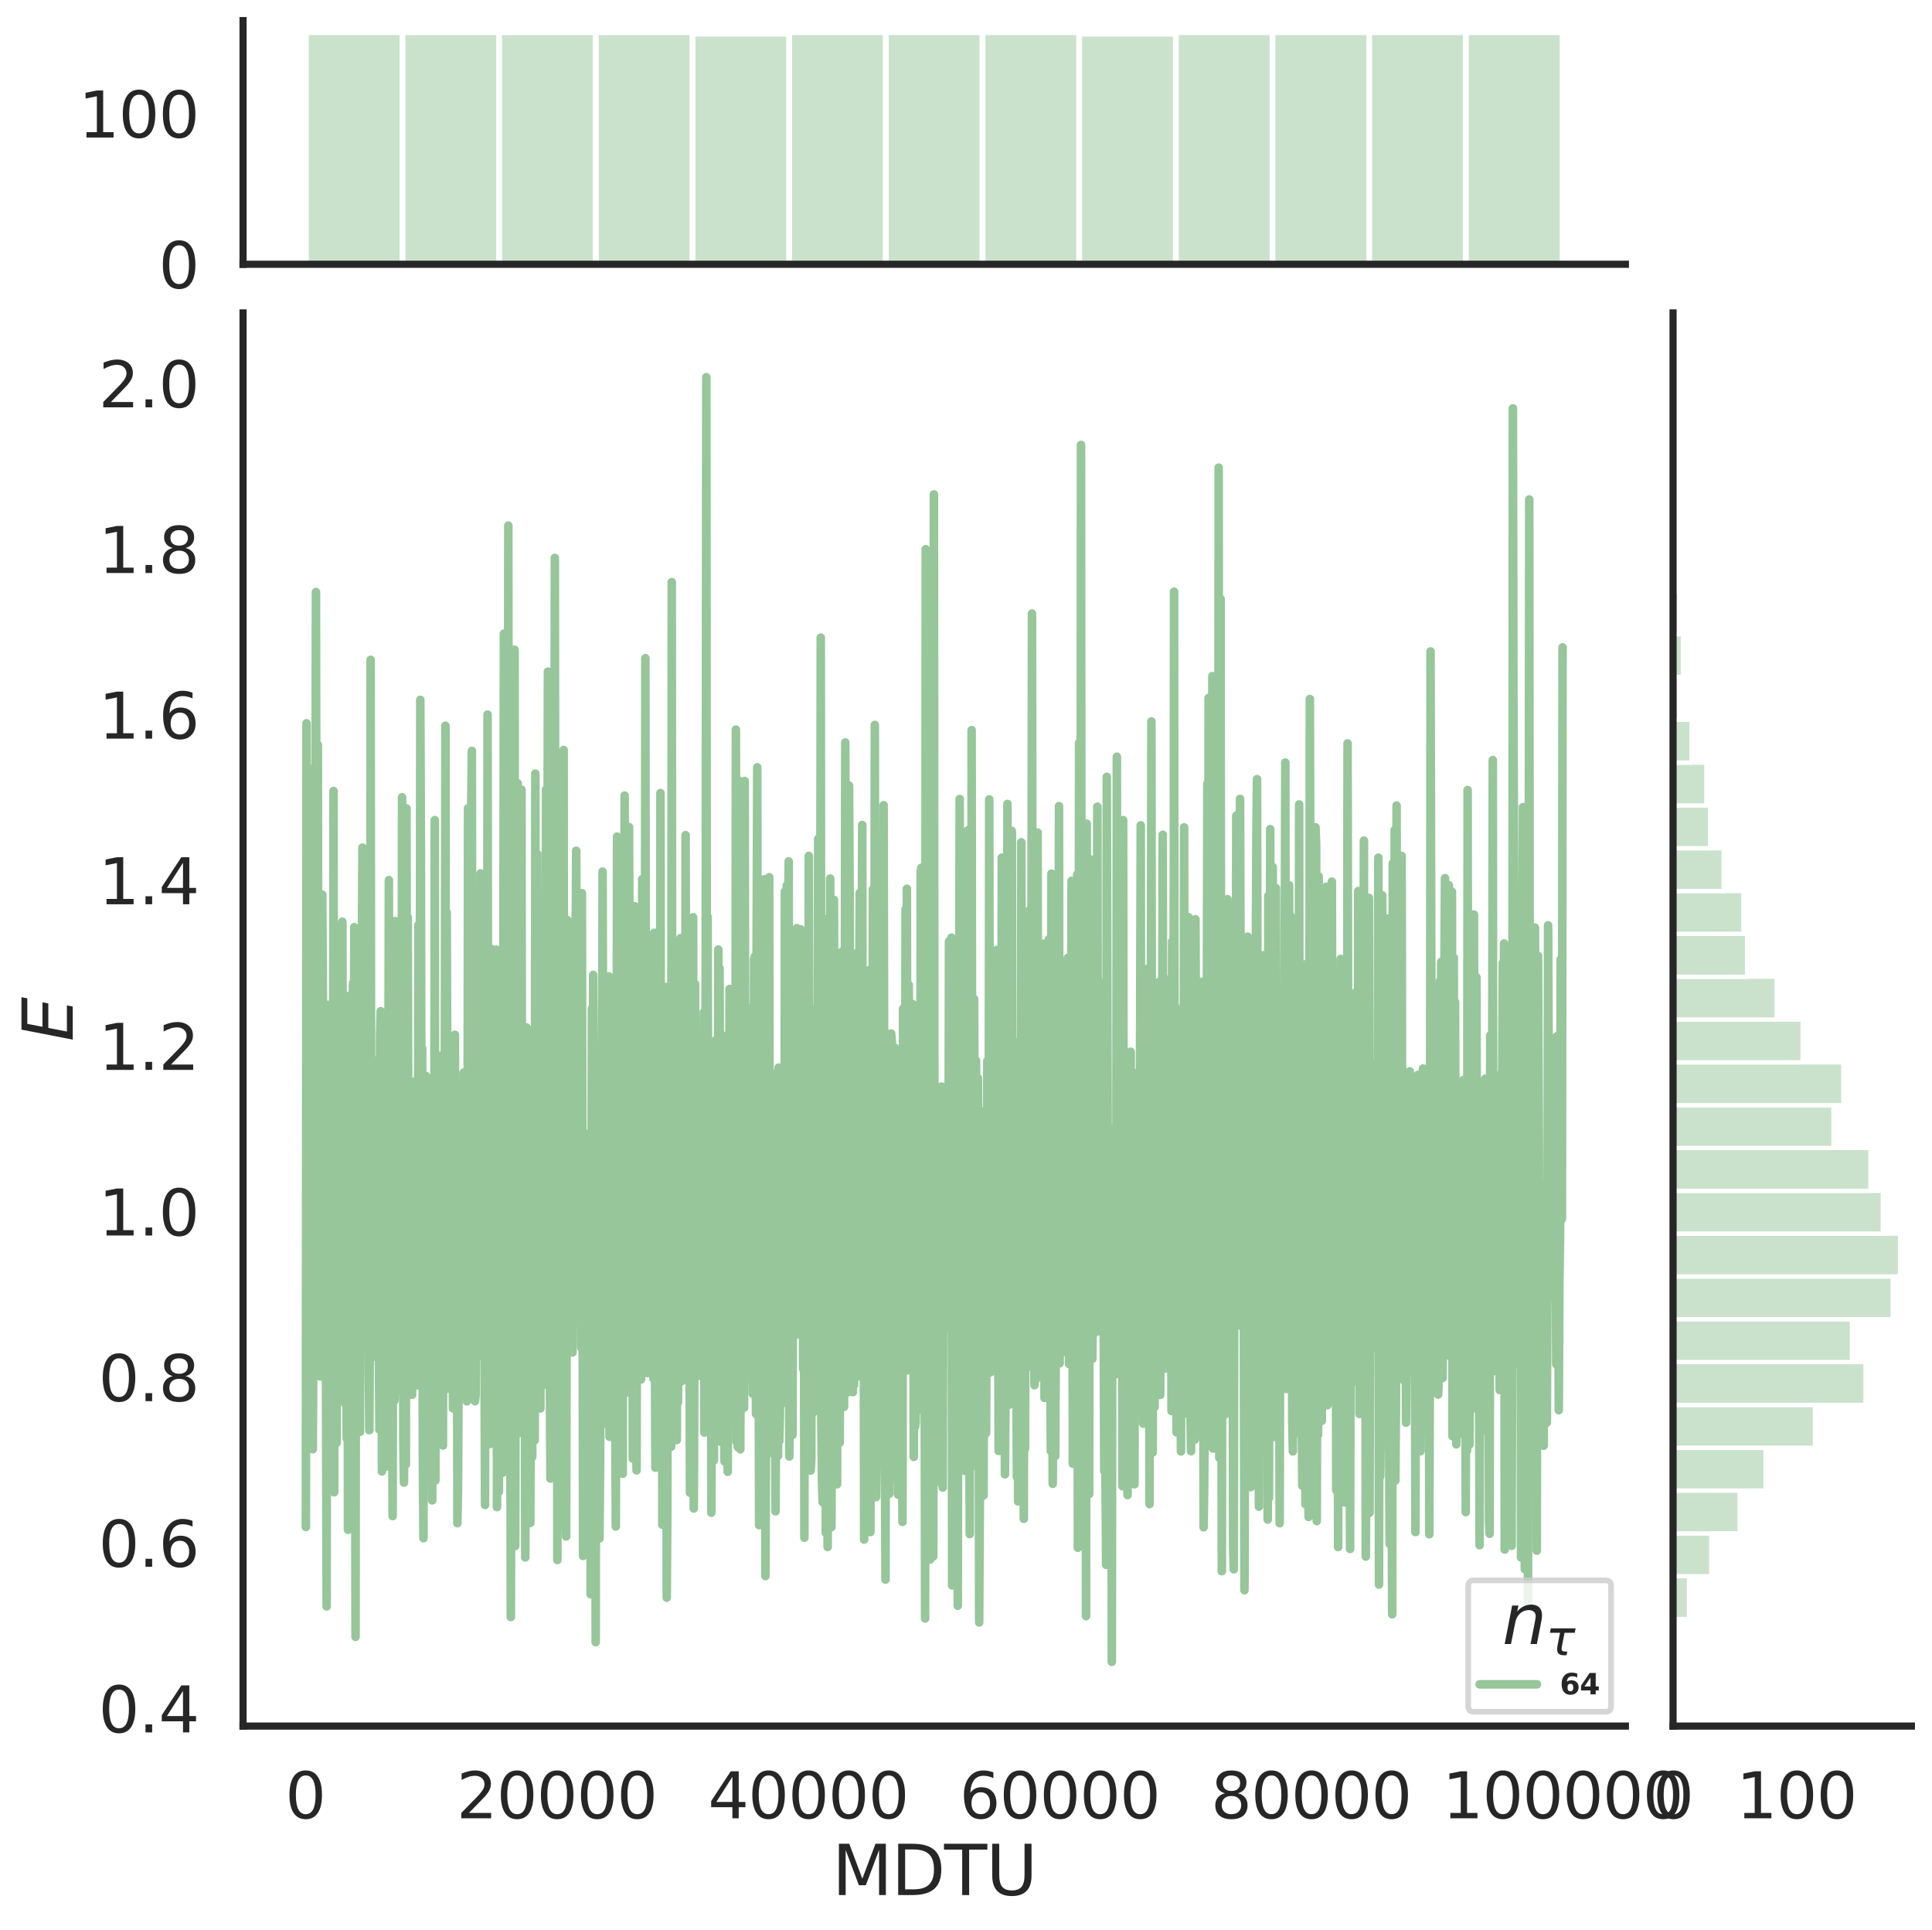 <?xml version="1.0" encoding="utf-8" standalone="no"?>
<!DOCTYPE svg PUBLIC "-//W3C//DTD SVG 1.1//EN"
  "http://www.w3.org/Graphics/SVG/1.1/DTD/svg11.dtd">
<svg height="674.159pt" version="1.1" viewBox="0 0 674.984 674.159" width="674.984pt" xmlns="http://www.w3.org/2000/svg" xmlns:xlink="http://www.w3.org/1999/xlink">
 <defs>
  <style type="text/css">*{stroke-linecap:butt;stroke-linejoin:round;}</style>
 </defs>
 <g id="figure_1">
  <g id="patch_1">
   <path d="M 0 674.159 
L 674.984 674.159 
L 674.984 0 
L 0 0 
z
" style="fill:#ffffff;"/>
  </g>
  <g id="axes_1">
   <g id="patch_2">
    <path d="M 84.914 602.94 
L 567.864 602.94 
L 567.864 109.327 
L 84.914 109.327 
z
" style="fill:none;"/>
   </g>
   <g id="matplotlib.axis_1">
    <g id="xtick_1">
     <g id="text_1">
      <!-- 0 -->
      <g style="fill:#262626;" transform="translate(99.648 635.157)scale(0.22 -0.22)">
       <defs>
        <path d="M 2034 4250 
Q 1547 4250 1301 3770 
Q 1056 3291 1056 2328 
Q 1056 1369 1301 889 
Q 1547 409 2034 409 
Q 2525 409 2770 889 
Q 3016 1369 3016 2328 
Q 3016 3291 2770 3770 
Q 2525 4250 2034 4250 
z
M 2034 4750 
Q 2819 4750 3233 4129 
Q 3647 3509 3647 2328 
Q 3647 1150 3233 529 
Q 2819 -91 2034 -91 
Q 1250 -91 836 529 
Q 422 1150 422 2328 
Q 422 3509 836 4129 
Q 1250 4750 2034 4750 
z
" id="DejaVuSans-30" transform="scale(0.016)"/>
       </defs>
       <use xlink:href="#DejaVuSans-30"/>
      </g>
     </g>
    </g>
    <g id="xtick_2">
     <g id="text_2">
      <!-- 20000 -->
      <g style="fill:#262626;" transform="translate(159.506 635.157)scale(0.22 -0.22)">
       <defs>
        <path d="M 1228 531 
L 3431 531 
L 3431 0 
L 469 0 
L 469 531 
Q 828 903 1448 1529 
Q 2069 2156 2228 2338 
Q 2531 2678 2651 2914 
Q 2772 3150 2772 3378 
Q 2772 3750 2511 3984 
Q 2250 4219 1831 4219 
Q 1534 4219 1204 4116 
Q 875 4013 500 3803 
L 500 4441 
Q 881 4594 1212 4672 
Q 1544 4750 1819 4750 
Q 2544 4750 2975 4387 
Q 3406 4025 3406 3419 
Q 3406 3131 3298 2873 
Q 3191 2616 2906 2266 
Q 2828 2175 2409 1742 
Q 1991 1309 1228 531 
z
" id="DejaVuSans-32" transform="scale(0.016)"/>
       </defs>
       <use xlink:href="#DejaVuSans-32"/>
       <use x="63.623" xlink:href="#DejaVuSans-30"/>
       <use x="127.246" xlink:href="#DejaVuSans-30"/>
       <use x="190.869" xlink:href="#DejaVuSans-30"/>
       <use x="254.492" xlink:href="#DejaVuSans-30"/>
      </g>
     </g>
    </g>
    <g id="xtick_3">
     <g id="text_3">
      <!-- 40000 -->
      <g style="fill:#262626;" transform="translate(247.359 635.157)scale(0.22 -0.22)">
       <defs>
        <path d="M 2419 4116 
L 825 1625 
L 2419 1625 
L 2419 4116 
z
M 2253 4666 
L 3047 4666 
L 3047 1625 
L 3713 1625 
L 3713 1100 
L 3047 1100 
L 3047 0 
L 2419 0 
L 2419 1100 
L 313 1100 
L 313 1709 
L 2253 4666 
z
" id="DejaVuSans-34" transform="scale(0.016)"/>
       </defs>
       <use xlink:href="#DejaVuSans-34"/>
       <use x="63.623" xlink:href="#DejaVuSans-30"/>
       <use x="127.246" xlink:href="#DejaVuSans-30"/>
       <use x="190.869" xlink:href="#DejaVuSans-30"/>
       <use x="254.492" xlink:href="#DejaVuSans-30"/>
      </g>
     </g>
    </g>
    <g id="xtick_4">
     <g id="text_4">
      <!-- 60000 -->
      <g style="fill:#262626;" transform="translate(335.212 635.157)scale(0.22 -0.22)">
       <defs>
        <path d="M 2113 2584 
Q 1688 2584 1439 2293 
Q 1191 2003 1191 1497 
Q 1191 994 1439 701 
Q 1688 409 2113 409 
Q 2538 409 2786 701 
Q 3034 994 3034 1497 
Q 3034 2003 2786 2293 
Q 2538 2584 2113 2584 
z
M 3366 4563 
L 3366 3988 
Q 3128 4100 2886 4159 
Q 2644 4219 2406 4219 
Q 1781 4219 1451 3797 
Q 1122 3375 1075 2522 
Q 1259 2794 1537 2939 
Q 1816 3084 2150 3084 
Q 2853 3084 3261 2657 
Q 3669 2231 3669 1497 
Q 3669 778 3244 343 
Q 2819 -91 2113 -91 
Q 1303 -91 875 529 
Q 447 1150 447 2328 
Q 447 3434 972 4092 
Q 1497 4750 2381 4750 
Q 2619 4750 2861 4703 
Q 3103 4656 3366 4563 
z
" id="DejaVuSans-36" transform="scale(0.016)"/>
       </defs>
       <use xlink:href="#DejaVuSans-36"/>
       <use x="63.623" xlink:href="#DejaVuSans-30"/>
       <use x="127.246" xlink:href="#DejaVuSans-30"/>
       <use x="190.869" xlink:href="#DejaVuSans-30"/>
       <use x="254.492" xlink:href="#DejaVuSans-30"/>
      </g>
     </g>
    </g>
    <g id="xtick_5">
     <g id="text_5">
      <!-- 80000 -->
      <g style="fill:#262626;" transform="translate(423.065 635.157)scale(0.22 -0.22)">
       <defs>
        <path d="M 2034 2216 
Q 1584 2216 1326 1975 
Q 1069 1734 1069 1313 
Q 1069 891 1326 650 
Q 1584 409 2034 409 
Q 2484 409 2743 651 
Q 3003 894 3003 1313 
Q 3003 1734 2745 1975 
Q 2488 2216 2034 2216 
z
M 1403 2484 
Q 997 2584 770 2862 
Q 544 3141 544 3541 
Q 544 4100 942 4425 
Q 1341 4750 2034 4750 
Q 2731 4750 3128 4425 
Q 3525 4100 3525 3541 
Q 3525 3141 3298 2862 
Q 3072 2584 2669 2484 
Q 3125 2378 3379 2068 
Q 3634 1759 3634 1313 
Q 3634 634 3220 271 
Q 2806 -91 2034 -91 
Q 1263 -91 848 271 
Q 434 634 434 1313 
Q 434 1759 690 2068 
Q 947 2378 1403 2484 
z
M 1172 3481 
Q 1172 3119 1398 2916 
Q 1625 2713 2034 2713 
Q 2441 2713 2670 2916 
Q 2900 3119 2900 3481 
Q 2900 3844 2670 4047 
Q 2441 4250 2034 4250 
Q 1625 4250 1398 4047 
Q 1172 3844 1172 3481 
z
" id="DejaVuSans-38" transform="scale(0.016)"/>
       </defs>
       <use xlink:href="#DejaVuSans-38"/>
       <use x="63.623" xlink:href="#DejaVuSans-30"/>
       <use x="127.246" xlink:href="#DejaVuSans-30"/>
       <use x="190.869" xlink:href="#DejaVuSans-30"/>
       <use x="254.492" xlink:href="#DejaVuSans-30"/>
      </g>
     </g>
    </g>
    <g id="xtick_6">
     <g id="text_6">
      <!-- 100000 -->
      <g style="fill:#262626;" transform="translate(503.919 635.157)scale(0.22 -0.22)">
       <defs>
        <path d="M 794 531 
L 1825 531 
L 1825 4091 
L 703 3866 
L 703 4441 
L 1819 4666 
L 2450 4666 
L 2450 531 
L 3481 531 
L 3481 0 
L 794 0 
L 794 531 
z
" id="DejaVuSans-31" transform="scale(0.016)"/>
       </defs>
       <use xlink:href="#DejaVuSans-31"/>
       <use x="63.623" xlink:href="#DejaVuSans-30"/>
       <use x="127.246" xlink:href="#DejaVuSans-30"/>
       <use x="190.869" xlink:href="#DejaVuSans-30"/>
       <use x="254.492" xlink:href="#DejaVuSans-30"/>
       <use x="318.115" xlink:href="#DejaVuSans-30"/>
      </g>
     </g>
    </g>
    <g id="text_7">
     <!-- MDTU -->
     <g style="fill:#262626;" transform="translate(290.683 661.968)scale(0.24 -0.24)">
      <defs>
       <path d="M 628 4666 
L 1569 4666 
L 2759 1491 
L 3956 4666 
L 4897 4666 
L 4897 0 
L 4281 0 
L 4281 4097 
L 3078 897 
L 2444 897 
L 1241 4097 
L 1241 0 
L 628 0 
L 628 4666 
z
" id="DejaVuSans-4d" transform="scale(0.016)"/>
       <path d="M 1259 4147 
L 1259 519 
L 2022 519 
Q 2988 519 3436 956 
Q 3884 1394 3884 2338 
Q 3884 3275 3436 3711 
Q 2988 4147 2022 4147 
L 1259 4147 
z
M 628 4666 
L 1925 4666 
Q 3281 4666 3915 4102 
Q 4550 3538 4550 2338 
Q 4550 1131 3912 565 
Q 3275 0 1925 0 
L 628 0 
L 628 4666 
z
" id="DejaVuSans-44" transform="scale(0.016)"/>
       <path d="M -19 4666 
L 3928 4666 
L 3928 4134 
L 2272 4134 
L 2272 0 
L 1638 0 
L 1638 4134 
L -19 4134 
L -19 4666 
z
" id="DejaVuSans-54" transform="scale(0.016)"/>
       <path d="M 556 4666 
L 1191 4666 
L 1191 1831 
Q 1191 1081 1462 751 
Q 1734 422 2344 422 
Q 2950 422 3222 751 
Q 3494 1081 3494 1831 
L 3494 4666 
L 4128 4666 
L 4128 1753 
Q 4128 841 3676 375 
Q 3225 -91 2344 -91 
Q 1459 -91 1007 375 
Q 556 841 556 1753 
L 556 4666 
z
" id="DejaVuSans-55" transform="scale(0.016)"/>
      </defs>
      <use xlink:href="#DejaVuSans-4d"/>
      <use x="86.279" xlink:href="#DejaVuSans-44"/>
      <use x="163.281" xlink:href="#DejaVuSans-54"/>
      <use x="224.365" xlink:href="#DejaVuSans-55"/>
     </g>
    </g>
   </g>
   <g id="matplotlib.axis_2">
    <g id="ytick_1">
     <g id="text_8">
      <!-- 0.4 -->
      <g style="fill:#262626;" transform="translate(34.428 605.153)scale(0.22 -0.22)">
       <defs>
        <path d="M 684 794 
L 1344 794 
L 1344 0 
L 684 0 
L 684 794 
z
" id="DejaVuSans-2e" transform="scale(0.016)"/>
       </defs>
       <use xlink:href="#DejaVuSans-30"/>
       <use x="63.623" xlink:href="#DejaVuSans-2e"/>
       <use x="95.41" xlink:href="#DejaVuSans-34"/>
      </g>
     </g>
    </g>
    <g id="ytick_2">
     <g id="text_9">
      <!-- 0.6 -->
      <g style="fill:#262626;" transform="translate(34.428 547.295)scale(0.22 -0.22)">
       <use xlink:href="#DejaVuSans-30"/>
       <use x="63.623" xlink:href="#DejaVuSans-2e"/>
       <use x="95.41" xlink:href="#DejaVuSans-36"/>
      </g>
     </g>
    </g>
    <g id="ytick_3">
     <g id="text_10">
      <!-- 0.8 -->
      <g style="fill:#262626;" transform="translate(34.428 489.438)scale(0.22 -0.22)">
       <use xlink:href="#DejaVuSans-30"/>
       <use x="63.623" xlink:href="#DejaVuSans-2e"/>
       <use x="95.41" xlink:href="#DejaVuSans-38"/>
      </g>
     </g>
    </g>
    <g id="ytick_4">
     <g id="text_11">
      <!-- 1.0 -->
      <g style="fill:#262626;" transform="translate(34.428 431.581)scale(0.22 -0.22)">
       <use xlink:href="#DejaVuSans-31"/>
       <use x="63.623" xlink:href="#DejaVuSans-2e"/>
       <use x="95.41" xlink:href="#DejaVuSans-30"/>
      </g>
     </g>
    </g>
    <g id="ytick_5">
     <g id="text_12">
      <!-- 1.2 -->
      <g style="fill:#262626;" transform="translate(34.428 373.723)scale(0.22 -0.22)">
       <use xlink:href="#DejaVuSans-31"/>
       <use x="63.623" xlink:href="#DejaVuSans-2e"/>
       <use x="95.41" xlink:href="#DejaVuSans-32"/>
      </g>
     </g>
    </g>
    <g id="ytick_6">
     <g id="text_13">
      <!-- 1.4 -->
      <g style="fill:#262626;" transform="translate(34.428 315.866)scale(0.22 -0.22)">
       <use xlink:href="#DejaVuSans-31"/>
       <use x="63.623" xlink:href="#DejaVuSans-2e"/>
       <use x="95.41" xlink:href="#DejaVuSans-34"/>
      </g>
     </g>
    </g>
    <g id="ytick_7">
     <g id="text_14">
      <!-- 1.6 -->
      <g style="fill:#262626;" transform="translate(34.428 258.009)scale(0.22 -0.22)">
       <use xlink:href="#DejaVuSans-31"/>
       <use x="63.623" xlink:href="#DejaVuSans-2e"/>
       <use x="95.41" xlink:href="#DejaVuSans-36"/>
      </g>
     </g>
    </g>
    <g id="ytick_8">
     <g id="text_15">
      <!-- 1.8 -->
      <g style="fill:#262626;" transform="translate(34.428 200.151)scale(0.22 -0.22)">
       <use xlink:href="#DejaVuSans-31"/>
       <use x="63.623" xlink:href="#DejaVuSans-2e"/>
       <use x="95.41" xlink:href="#DejaVuSans-38"/>
      </g>
     </g>
    </g>
    <g id="ytick_9">
     <g id="text_16">
      <!-- 2.0 -->
      <g style="fill:#262626;" transform="translate(34.428 142.294)scale(0.22 -0.22)">
       <use xlink:href="#DejaVuSans-32"/>
       <use x="63.623" xlink:href="#DejaVuSans-2e"/>
       <use x="95.41" xlink:href="#DejaVuSans-30"/>
      </g>
     </g>
    </g>
    <g id="text_17">
     <!-- $E$ -->
     <g style="fill:#262626;" transform="translate(25.436 363.813)rotate(-90)scale(0.24 -0.24)">
      <defs>
       <path d="M 1081 4666 
L 4031 4666 
L 3928 4134 
L 1606 4134 
L 1338 2753 
L 3566 2753 
L 3463 2222 
L 1234 2222 
L 909 531 
L 3284 531 
L 3181 0 
L 172 0 
L 1081 4666 
z
" id="DejaVuSans-Oblique-45" transform="scale(0.016)"/>
      </defs>
      <use transform="translate(0 0.094)" xlink:href="#DejaVuSans-Oblique-45"/>
     </g>
    </g>
   </g>
   <g id="line2d_1">
    <path clip-path="url(#pdb429e8b88)" d="M 106.867 533.406 
L 107.086 252.66 
L 107.306 433.381 
L 107.526 411.013 
L 107.745 447.804 
L 107.965 268.472 
L 108.184 305.637 
L 108.404 446.581 
L 108.624 500.153 
L 108.843 435.797 
L 109.063 450.735 
L 109.283 506.246 
L 109.502 463.171 
L 109.722 461.891 
L 109.941 459.455 
L 110.381 206.79 
L 110.6 329.901 
L 110.82 373.86 
L 111.04 260.186 
L 111.259 410.997 
L 111.479 397.956 
L 111.699 458.118 
L 111.918 480.828 
L 112.138 395.018 
L 112.357 394.65 
L 112.577 312.5 
L 112.797 346.371 
L 113.236 463.705 
L 113.456 464.807 
L 113.675 394.734 
L 114.114 561.144 
L 114.334 379.901 
L 114.554 437.443 
L 114.773 351.004 
L 114.993 386.205 
L 115.213 459.135 
L 115.652 428.005 
L 115.872 376.878 
L 116.311 494.811 
L 116.53 276.317 
L 116.75 521.259 
L 116.97 400.346 
L 117.189 415.789 
L 117.409 416.345 
L 117.629 503.976 
L 117.848 323.406 
L 118.068 458.946 
L 118.288 455.151 
L 118.507 441.711 
L 118.727 353.062 
L 118.946 475.894 
L 119.166 389.693 
L 119.386 440.351 
L 119.605 321.969 
L 119.825 414.694 
L 120.045 374.716 
L 120.264 454.416 
L 120.484 490.18 
L 120.703 373.34 
L 120.923 469.542 
L 121.143 502.519 
L 121.362 372.822 
L 121.582 534.388 
L 121.802 347.947 
L 122.021 412.873 
L 122.241 361.485 
L 122.461 497.318 
L 122.68 504.544 
L 122.9 437.069 
L 123.119 435.904 
L 123.339 343.394 
L 123.559 462.777 
L 123.778 323.874 
L 124.218 571.777 
L 124.437 326.46 
L 124.657 479.393 
L 124.876 444.138 
L 125.096 444.332 
L 125.316 355.867 
L 125.755 500.15 
L 125.975 348.429 
L 126.194 371.737 
L 126.634 296.078 
L 127.292 469.394 
L 127.512 343.989 
L 127.732 428.087 
L 127.951 411.555 
L 128.171 413.804 
L 128.391 448.923 
L 128.61 407.037 
L 128.83 478.004 
L 129.049 499.569 
L 129.269 453.295 
L 129.489 230.49 
L 129.708 453.364 
L 129.928 474.143 
L 130.367 370.302 
L 130.807 451.969 
L 131.026 392.56 
L 131.246 433.113 
L 131.465 404.958 
L 131.685 392.434 
L 131.905 442.981 
L 132.124 447.916 
L 132.344 466.884 
L 132.564 499.381 
L 132.783 362.321 
L 133.003 353.229 
L 133.222 362.213 
L 133.442 513.984 
L 133.662 405.583 
L 133.881 435.103 
L 134.101 436.144 
L 134.321 447.521 
L 134.54 473.297 
L 134.76 379.091 
L 134.98 512.271 
L 135.199 466.382 
L 135.419 510.375 
L 135.858 307.435 
L 136.078 462.576 
L 136.297 387.146 
L 136.517 468.497 
L 136.737 496.392 
L 136.956 476.374 
L 137.176 529.574 
L 137.396 389.616 
L 137.615 324.504 
L 137.835 489.184 
L 138.054 321.736 
L 138.494 485.94 
L 138.713 433.534 
L 138.933 457.376 
L 139.153 440.018 
L 139.372 349.625 
L 139.592 451.152 
L 139.811 477.317 
L 140.031 437.517 
L 140.251 480.29 
L 140.47 278.487 
L 140.69 306.281 
L 140.91 502.806 
L 141.129 517.903 
L 141.349 405.016 
L 141.569 426.405 
L 141.788 511.559 
L 142.008 282.371 
L 142.227 404.303 
L 142.447 320.38 
L 142.667 405.62 
L 142.886 444.404 
L 143.106 457.728 
L 143.326 452.267 
L 143.545 413.241 
L 143.765 475.482 
L 143.984 487.232 
L 144.204 412.135 
L 144.424 405.645 
L 144.643 450.229 
L 144.863 384.438 
L 145.083 377.691 
L 145.302 445.779 
L 145.522 416.7 
L 145.742 431.71 
L 145.961 483.913 
L 146.181 323.099 
L 146.62 419.413 
L 146.84 244.479 
L 147.059 298.351 
L 147.279 431.786 
L 147.499 366.223 
L 147.718 507.284 
L 147.938 537.316 
L 148.157 442.805 
L 148.377 449.484 
L 148.597 481.033 
L 148.816 375.845 
L 149.036 418.32 
L 149.256 483.876 
L 149.475 432.232 
L 149.695 421.545 
L 149.915 440.732 
L 150.134 425.085 
L 150.573 516.893 
L 150.793 448.031 
L 151.013 524.102 
L 151.232 447.085 
L 151.452 416.644 
L 151.672 477.489 
L 151.891 286.49 
L 152.111 517.157 
L 152.331 373.901 
L 152.55 441.949 
L 152.77 455.881 
L 152.989 408.213 
L 153.209 466.543 
L 153.429 478.295 
L 153.648 380.927 
L 153.868 458.537 
L 154.088 368.777 
L 154.307 474.035 
L 154.527 457.598 
L 154.746 504.943 
L 154.966 412.881 
L 155.186 428.011 
L 155.405 380.688 
L 155.625 253.514 
L 155.845 485.184 
L 156.064 318.72 
L 156.504 440.701 
L 156.723 429.631 
L 156.943 461.656 
L 157.162 372.027 
L 157.382 455.841 
L 157.602 423.551 
L 157.821 439.763 
L 158.041 430.65 
L 158.261 491.968 
L 158.48 387.21 
L 158.7 424.151 
L 158.919 361.457 
L 159.139 430.836 
L 159.359 407.488 
L 159.578 402.698 
L 159.798 532.097 
L 160.018 519.772 
L 160.237 474.597 
L 160.457 405.324 
L 160.677 378.398 
L 160.896 475.918 
L 161.555 395.43 
L 161.775 473.781 
L 161.994 374.661 
L 162.214 452.405 
L 162.653 454.165 
L 162.873 445.664 
L 163.092 489.489 
L 163.312 434.928 
L 163.532 282.353 
L 163.971 472.94 
L 164.191 417.241 
L 164.41 442.198 
L 164.63 281.051 
L 164.85 262.291 
L 165.069 436.779 
L 165.289 403.823 
L 165.728 476.672 
L 165.948 489.444 
L 166.167 487.224 
L 166.387 311.768 
L 166.607 345.243 
L 166.826 460.845 
L 167.266 420.572 
L 167.485 357.233 
L 167.705 473.556 
L 167.924 305.087 
L 168.144 357.611 
L 168.364 471.776 
L 168.583 357.823 
L 168.803 416.029 
L 169.242 462.525 
L 169.462 525.708 
L 169.681 367.161 
L 169.901 463.668 
L 170.121 461.979 
L 170.34 249.62 
L 170.56 422.521 
L 170.78 464.909 
L 170.999 450.543 
L 171.219 504.394 
L 171.439 373.874 
L 171.658 475.56 
L 171.878 331.573 
L 172.097 384.108 
L 172.317 375.786 
L 172.537 396.902 
L 172.756 332.307 
L 173.196 487.895 
L 173.415 331.735 
L 173.635 526.448 
L 173.854 390.819 
L 174.074 498.296 
L 174.294 521.097 
L 174.513 434.673 
L 174.733 470.503 
L 174.953 351.912 
L 175.172 451.41 
L 175.392 334.457 
L 175.612 514.457 
L 176.051 221.348 
L 176.27 432.657 
L 176.49 431.38 
L 176.71 447.186 
L 176.929 476.936 
L 177.149 476.915 
L 177.369 444.252 
L 177.588 183.592 
L 177.808 399.602 
L 178.027 504.864 
L 178.247 471.001 
L 178.467 564.85 
L 178.686 492.46 
L 178.906 483.672 
L 179.565 427.377 
L 179.785 226.95 
L 180.004 540.039 
L 180.224 405.821 
L 180.443 485.406 
L 180.883 273.644 
L 181.322 460.501 
L 181.542 500.508 
L 181.761 299.793 
L 181.981 344.385 
L 182.2 275.873 
L 182.42 474.811 
L 182.64 382.449 
L 182.859 446.142 
L 183.079 360.854 
L 183.299 411.001 
L 183.518 544.012 
L 183.738 471.99 
L 183.958 358.92 
L 184.177 411.116 
L 184.397 375.49 
L 184.616 385.956 
L 184.836 465.255 
L 185.056 412.58 
L 185.275 532.005 
L 185.715 370.497 
L 185.934 508.934 
L 186.154 364.61 
L 186.374 403.624 
L 186.593 486.07 
L 186.813 503.119 
L 187.032 270.232 
L 187.252 469.041 
L 187.472 415.581 
L 187.691 298.282 
L 187.911 457.869 
L 188.35 323.035 
L 188.789 491.99 
L 189.009 384.004 
L 189.229 420.517 
L 189.448 419.909 
L 189.668 313.364 
L 190.107 483.681 
L 190.327 370.145 
L 190.547 473.504 
L 190.766 275.845 
L 190.986 360.563 
L 191.205 333.33 
L 191.425 234.61 
L 191.645 394.957 
L 192.304 516.491 
L 192.743 239.929 
L 192.962 367.286 
L 193.182 394.551 
L 193.402 267.447 
L 193.621 397.421 
L 193.841 194.891 
L 194.061 384.667 
L 194.28 459.559 
L 194.5 344.455 
L 194.72 544.936 
L 194.939 427.203 
L 195.159 502.249 
L 195.378 322.681 
L 195.598 303.694 
L 195.818 517.571 
L 196.037 385.613 
L 196.257 476.557 
L 196.477 351.646 
L 196.696 377.337 
L 196.916 261.992 
L 197.135 518.088 
L 197.355 449.482 
L 197.575 521.857 
L 197.794 536.716 
L 198.234 321.408 
L 198.453 456.881 
L 198.673 394.342 
L 198.893 369.152 
L 199.112 409.684 
L 199.332 429.609 
L 199.551 345.728 
L 199.991 472.437 
L 200.21 348.863 
L 200.43 455.989 
L 200.65 368.337 
L 200.869 441.786 
L 201.089 332.952 
L 201.309 297.194 
L 201.528 351.642 
L 201.748 456.194 
L 201.967 455.465 
L 202.187 424.021 
L 202.407 445.532 
L 202.626 394.871 
L 203.066 470.809 
L 203.285 311.979 
L 203.724 543.505 
L 203.944 412.663 
L 204.383 442.932 
L 204.603 528.901 
L 204.823 397.141 
L 205.262 527.333 
L 205.482 475.625 
L 205.701 491.061 
L 205.921 396.081 
L 206.14 395.695 
L 206.36 556.888 
L 206.799 352.321 
L 207.019 415.989 
L 207.239 340.559 
L 207.897 449.009 
L 208.117 573.617 
L 208.337 401.698 
L 208.556 511.351 
L 208.776 473.823 
L 208.996 374.792 
L 209.215 486.843 
L 209.435 537.412 
L 209.655 511.663 
L 210.094 393.691 
L 210.313 399.519 
L 210.533 304.461 
L 210.972 482.904 
L 211.192 364.911 
L 211.631 497.286 
L 212.07 407.511 
L 212.29 447.152 
L 212.729 341.07 
L 212.949 501.877 
L 213.169 417.143 
L 213.388 383.185 
L 213.828 471.245 
L 214.047 355.588 
L 214.267 441.36 
L 214.486 375.847 
L 214.706 393.028 
L 214.926 491.006 
L 215.145 533.231 
L 215.365 445.126 
L 215.585 292.238 
L 215.804 489.978 
L 216.024 392.439 
L 216.243 422.765 
L 216.463 340.014 
L 216.683 349.235 
L 216.902 467.339 
L 217.122 499.7 
L 217.342 496.754 
L 217.561 514.797 
L 217.781 364.779 
L 218.001 423.643 
L 218.22 277.924 
L 218.44 351.804 
L 218.659 359.875 
L 218.879 486.398 
L 219.099 350.396 
L 219.318 475.357 
L 219.538 418.017 
L 219.758 288.896 
L 219.977 338.371 
L 220.197 413.668 
L 220.417 406.631 
L 220.636 367.691 
L 220.856 367.414 
L 221.075 509.507 
L 221.295 363.031 
L 221.515 428.718 
L 221.734 316.577 
L 222.174 486.314 
L 222.393 513.619 
L 222.613 404.367 
L 222.832 352.769 
L 223.052 339.365 
L 223.272 380.66 
L 223.491 394.019 
L 223.711 357.919 
L 223.931 481.909 
L 224.15 476.11 
L 224.37 307.107 
L 224.59 342.711 
L 224.809 459.625 
L 225.029 424.107 
L 225.248 461.643 
L 225.468 229.915 
L 225.688 415.516 
L 225.907 423.341 
L 226.127 479.615 
L 226.347 398.377 
L 226.566 387.971 
L 226.786 467.598 
L 227.005 396.248 
L 227.225 455.948 
L 227.445 466.117 
L 227.664 465.725 
L 227.884 364.557 
L 228.104 464.828 
L 228.323 481.627 
L 228.543 325.831 
L 228.763 456.353 
L 228.982 512.686 
L 229.202 447.138 
L 229.421 435.929 
L 229.861 357.206 
L 230.08 415.744 
L 230.3 404.295 
L 230.52 443.114 
L 230.739 277.021 
L 230.959 450.652 
L 231.178 364.197 
L 231.398 532.607 
L 231.618 412.64 
L 231.837 524.062 
L 232.277 344.708 
L 232.496 352.206 
L 232.716 348.61 
L 232.936 558.096 
L 233.155 526.369 
L 233.375 352.65 
L 233.594 440.563 
L 233.814 372.28 
L 234.034 491.015 
L 234.253 476.861 
L 234.473 505.348 
L 234.693 203.336 
L 234.912 499.959 
L 235.132 476.21 
L 235.352 414.279 
L 235.571 474.625 
L 235.791 442.703 
L 236.01 479.732 
L 236.23 473.023 
L 236.45 503.02 
L 236.669 443.67 
L 236.889 489.856 
L 237.109 336.264 
L 237.328 333.415 
L 237.548 477.09 
L 237.767 327.707 
L 238.207 482.446 
L 238.426 384.354 
L 238.646 464.595 
L 238.866 391.9 
L 239.085 401.055 
L 239.305 476.225 
L 239.525 291.718 
L 239.964 468.488 
L 240.403 391.703 
L 240.842 447.713 
L 241.062 521.416 
L 241.282 455.961 
L 241.501 349.415 
L 241.721 497.595 
L 241.94 478.208 
L 242.16 320.404 
L 242.38 526.926 
L 242.599 475.649 
L 242.819 343.726 
L 243.039 420.215 
L 243.258 423.132 
L 243.478 433.908 
L 243.698 480.146 
L 243.917 431.995 
L 244.137 433.115 
L 244.356 453.075 
L 244.576 457.005 
L 244.796 424.619 
L 245.015 468.859 
L 245.235 480.9 
L 245.455 426.602 
L 245.674 454.231 
L 245.894 353.562 
L 246.113 500.429 
L 246.553 336.158 
L 246.772 131.764 
L 246.992 457.448 
L 247.212 320.246 
L 247.431 410.646 
L 247.651 363.115 
L 247.871 373.259 
L 248.09 460.825 
L 248.31 367.38 
L 248.529 528.388 
L 248.749 435.555 
L 248.969 418.546 
L 249.188 449.009 
L 249.408 510.159 
L 249.628 369.608 
L 249.847 431.951 
L 250.067 363.403 
L 250.287 434.725 
L 250.726 499.536 
L 250.945 331.699 
L 251.165 374.691 
L 251.385 338.252 
L 251.604 396.55 
L 251.824 421.165 
L 252.044 503.726 
L 252.263 465.549 
L 252.483 361.725 
L 252.702 491.623 
L 252.922 362.444 
L 253.142 510.525 
L 253.361 406.43 
L 253.581 471.431 
L 253.801 445.91 
L 254.02 404.955 
L 254.24 514.128 
L 254.899 345.461 
L 255.338 453.454 
L 255.558 440.961 
L 255.777 386.228 
L 255.997 423.559 
L 256.217 433.934 
L 256.436 430.407 
L 256.656 447.158 
L 256.875 494.035 
L 257.095 254.865 
L 257.315 503.647 
L 257.534 481.729 
L 257.754 505.472 
L 257.974 316.408 
L 258.193 272.711 
L 258.413 433.049 
L 258.633 506.269 
L 258.852 439.691 
L 259.072 471.02 
L 259.291 459.26 
L 259.731 335.425 
L 259.95 491.725 
L 260.17 272.802 
L 260.39 407.958 
L 260.609 382.622 
L 260.829 371.277 
L 261.048 481.534 
L 261.268 387.371 
L 261.707 471.87 
L 261.927 352.357 
L 262.147 362.705 
L 262.366 408.325 
L 262.586 364.703 
L 262.806 449.95 
L 263.025 486.923 
L 263.245 435.7 
L 263.464 335.087 
L 263.684 334.129 
L 264.123 493.915 
L 264.343 330.298 
L 264.563 268.031 
L 264.782 452.187 
L 265.002 455.924 
L 265.221 532.749 
L 265.441 504.84 
L 265.661 375.491 
L 265.88 406.657 
L 266.1 531.174 
L 266.32 419.089 
L 266.539 488.85 
L 266.759 485.255 
L 266.979 307.144 
L 267.418 550.533 
L 268.077 405.074 
L 268.296 370.861 
L 268.516 406.94 
L 268.736 306.404 
L 268.955 447.226 
L 269.175 421.187 
L 269.395 448.866 
L 269.614 507.561 
L 269.834 374.928 
L 270.053 491.041 
L 270.712 388.89 
L 270.932 527.929 
L 271.152 486.486 
L 271.371 489.793 
L 271.591 418.677 
L 271.81 508.533 
L 272.03 372.936 
L 272.25 503.392 
L 272.469 494.244 
L 272.689 439.837 
L 272.909 445.457 
L 273.128 388.248 
L 273.348 476.308 
L 273.568 389.016 
L 273.787 465.05 
L 274.007 490.01 
L 274.226 311.428 
L 274.446 451.501 
L 274.666 464.629 
L 274.885 309.254 
L 275.105 452.215 
L 275.325 326.207 
L 275.544 300.889 
L 275.764 508.772 
L 275.983 468.985 
L 276.203 472.571 
L 276.423 367.49 
L 276.642 477.49 
L 276.862 501.242 
L 277.082 437.437 
L 277.301 427.958 
L 277.741 454.56 
L 277.96 422.297 
L 278.18 466.224 
L 278.399 324.221 
L 278.839 455 
L 279.058 452.877 
L 279.278 421.616 
L 279.498 439.685 
L 279.717 324.602 
L 279.937 439.769 
L 280.156 411.23 
L 280.376 404.816 
L 280.596 478.139 
L 280.815 399.428 
L 281.035 537.138 
L 281.255 328.666 
L 281.474 503.419 
L 281.694 459.034 
L 281.914 465.184 
L 282.133 487.668 
L 282.353 438.833 
L 282.572 298.969 
L 282.792 480.82 
L 283.012 352.152 
L 283.231 513.696 
L 283.451 509.63 
L 283.671 364.961 
L 283.89 407.601 
L 284.11 405.138 
L 284.33 493.216 
L 284.549 383.599 
L 284.769 463.388 
L 284.988 420.511 
L 285.208 420.461 
L 285.647 383.295 
L 285.867 293.009 
L 286.087 456.694 
L 286.306 440.73 
L 286.526 371.675 
L 286.745 222.74 
L 286.965 497.34 
L 287.185 517.838 
L 287.404 524.733 
L 287.624 514.715 
L 287.844 437.721 
L 288.063 502.135 
L 288.283 321.098 
L 288.503 535.421 
L 288.722 436.487 
L 288.942 509.558 
L 289.161 540.396 
L 289.381 415.523 
L 289.601 401.331 
L 289.82 444.632 
L 290.04 306.879 
L 290.26 369.847 
L 290.479 533.447 
L 290.699 462.863 
L 290.918 429.572 
L 291.138 460.334 
L 291.358 314.348 
L 291.797 494.859 
L 292.017 353.143 
L 292.236 373.115 
L 292.456 518.47 
L 292.676 388.082 
L 292.895 495.048 
L 293.115 466.195 
L 293.334 503.998 
L 293.554 477.409 
L 293.774 465.401 
L 293.993 427.882 
L 294.213 332.377 
L 294.433 344.952 
L 294.652 447.023 
L 294.872 491.456 
L 295.091 417.302 
L 295.311 259.361 
L 295.531 472.164 
L 295.75 361.934 
L 295.97 447.988 
L 296.19 399.212 
L 296.409 486.317 
L 296.629 274.418 
L 296.849 313.23 
L 297.068 406.64 
L 297.288 363.067 
L 297.727 454.388 
L 297.947 486.285 
L 298.166 411.069 
L 298.386 483.747 
L 298.606 408.231 
L 298.825 471.051 
L 299.045 333.105 
L 299.265 481.024 
L 299.484 470.97 
L 299.704 427.089 
L 299.923 408.565 
L 300.363 311.923 
L 300.582 449.846 
L 300.802 364.762 
L 301.022 348.304 
L 301.241 288.163 
L 301.461 463.583 
L 301.68 359.876 
L 301.9 537.79 
L 302.12 385.549 
L 302.339 412.686 
L 302.559 502.291 
L 302.779 429.57 
L 302.998 527.186 
L 303.218 402.896 
L 303.438 448.328 
L 303.657 433.024 
L 303.877 338.795 
L 304.096 535.163 
L 304.316 401.162 
L 304.536 457.239 
L 304.755 404.003 
L 304.975 310.626 
L 305.195 423.007 
L 305.414 454.331 
L 305.634 253.233 
L 305.853 482.229 
L 306.073 522.952 
L 306.293 500.706 
L 306.512 350.41 
L 306.732 432.284 
L 306.952 384.721 
L 307.171 389.695 
L 307.391 317.669 
L 307.611 409.54 
L 307.83 393.215 
L 308.05 490.407 
L 308.269 451.992 
L 308.709 281.251 
L 309.148 504.908 
L 309.368 551.76 
L 309.587 416.351 
L 310.026 475.782 
L 310.246 366.347 
L 310.466 514.03 
L 310.685 521.81 
L 311.125 385.615 
L 311.344 361.037 
L 311.564 363.612 
L 311.784 516.308 
L 312.003 419.048 
L 312.223 414.62 
L 312.442 479.699 
L 312.662 365.957 
L 312.882 387.058 
L 313.101 492.354 
L 313.321 463.32 
L 313.541 393.922 
L 313.76 522.082 
L 313.98 402.987 
L 314.199 484.829 
L 314.639 437.454 
L 314.858 413.756 
L 315.298 531.624 
L 315.517 352.337 
L 315.737 428.272 
L 315.957 420.986 
L 316.176 420.997 
L 316.396 317.583 
L 316.615 449.498 
L 316.835 310.472 
L 317.055 459.485 
L 317.274 478.665 
L 317.494 344.026 
L 317.714 388.822 
L 317.933 360.587 
L 318.153 454.579 
L 318.373 356.66 
L 318.592 440.923 
L 318.812 350.714 
L 319.031 382.225 
L 319.251 508.905 
L 319.471 432.308 
L 319.69 498.347 
L 319.91 496.747 
L 320.13 399.542 
L 320.349 483.225 
L 320.569 401.057 
L 320.788 425.978 
L 321.008 376.765 
L 321.228 387.191 
L 321.447 492.429 
L 321.667 304.328 
L 321.887 303.132 
L 322.106 473.201 
L 322.326 410.359 
L 322.546 391.798 
L 322.765 426.249 
L 322.985 430.719 
L 323.204 565.355 
L 323.424 191.848 
L 323.644 487.507 
L 323.863 390.08 
L 324.303 481.306 
L 324.522 290.587 
L 324.742 360.195 
L 324.961 544.758 
L 325.181 270.835 
L 325.401 456.969 
L 325.62 421.023 
L 325.84 413.449 
L 326.06 543.64 
L 326.279 172.709 
L 326.499 470.719 
L 326.719 509.389 
L 326.938 426.319 
L 327.158 494.104 
L 327.377 380.329 
L 327.597 440.062 
L 327.817 433.184 
L 328.036 420.872 
L 328.256 486.379 
L 328.476 439.305 
L 328.695 517.916 
L 328.915 379.559 
L 329.134 402.472 
L 329.354 519.616 
L 329.574 429.443 
L 329.793 429.787 
L 330.013 442.48 
L 330.233 389.582 
L 330.452 436.913 
L 330.672 419.772 
L 330.892 432.439 
L 331.111 463.861 
L 331.331 442.552 
L 331.55 328.835 
L 331.77 394.315 
L 331.99 352.855 
L 332.209 355.524 
L 332.429 327.543 
L 332.649 553.795 
L 332.868 503.797 
L 333.088 501.394 
L 333.308 446.179 
L 333.527 451.11 
L 333.747 392.687 
L 333.966 441.978 
L 334.186 435.717 
L 334.625 560.904 
L 334.845 389.45 
L 335.065 383.349 
L 335.284 279.117 
L 335.504 388.834 
L 335.723 403.489 
L 335.943 441.196 
L 336.163 301.724 
L 336.382 462.954 
L 336.602 452.036 
L 336.822 375.617 
L 337.041 513.778 
L 337.261 393.601 
L 337.481 452.101 
L 337.7 422.089 
L 337.92 425.568 
L 338.139 290.064 
L 338.359 471.254 
L 338.579 467.05 
L 338.798 535.875 
L 339.018 375.82 
L 339.238 476.034 
L 339.457 255.036 
L 339.677 446.586 
L 339.896 395.42 
L 340.116 422.39 
L 340.336 348.951 
L 340.775 511.997 
L 340.995 370.476 
L 341.214 460.352 
L 341.654 376.583 
L 341.873 424.138 
L 342.093 566.755 
L 342.532 487.302 
L 342.752 488.454 
L 343.191 426.655 
L 343.411 493.892 
L 343.63 522.395 
L 343.85 416.397 
L 344.069 495.949 
L 344.289 387.868 
L 344.509 500.617 
L 344.948 370.66 
L 345.387 430.104 
L 345.607 279.229 
L 345.827 415.862 
L 346.046 479.366 
L 346.266 373.317 
L 346.485 475.345 
L 346.705 351.026 
L 346.925 419.903 
L 347.144 388.342 
L 347.364 421.94 
L 347.584 379.544 
L 347.803 464.336 
L 348.023 414.832 
L 348.243 331.821 
L 348.462 413.93 
L 348.682 448.417 
L 348.901 506.833 
L 349.121 396.543 
L 349.341 393.926 
L 349.56 381.782 
L 349.78 438.964 
L 350 299.6 
L 350.219 397.039 
L 350.439 422.244 
L 350.658 407.509 
L 350.878 329.848 
L 351.098 514.998 
L 351.317 481.283 
L 351.537 417.642 
L 351.757 416.26 
L 351.976 280.835 
L 352.196 429.314 
L 352.416 490.785 
L 352.855 403.282 
L 353.074 460.43 
L 353.294 396.435 
L 353.514 290.271 
L 353.733 446.473 
L 353.953 363.465 
L 354.173 482.587 
L 354.612 412.41 
L 354.831 452.48 
L 355.051 470.456 
L 355.271 515.967 
L 355.49 376.587 
L 355.71 524.477 
L 355.93 406.952 
L 356.149 515.725 
L 356.369 480.076 
L 356.589 482.668 
L 356.808 294.244 
L 357.028 506.57 
L 357.467 357.124 
L 357.687 530.54 
L 357.906 421.086 
L 358.126 505.95 
L 358.346 404.39 
L 358.565 477.969 
L 359.004 366.87 
L 359.224 457.388 
L 359.444 430.672 
L 359.663 317.922 
L 359.883 354.782 
L 360.103 427.579 
L 360.322 375.078 
L 360.542 214.319 
L 360.762 376.472 
L 360.981 336.694 
L 361.201 370.495 
L 361.42 483.855 
L 361.64 428.72 
L 362.079 481.635 
L 362.299 430.124 
L 362.519 290.823 
L 362.738 462.634 
L 362.958 428.943 
L 363.177 468.139 
L 363.397 384.074 
L 363.617 475.324 
L 363.836 455.726 
L 364.056 403.945 
L 364.276 435.193 
L 364.495 427.888 
L 364.715 329.637 
L 364.935 488.324 
L 365.154 439.066 
L 365.374 422.122 
L 365.593 394.107 
L 365.813 486.078 
L 366.033 436.971 
L 366.252 437.68 
L 366.472 328.12 
L 366.911 470.075 
L 367.131 506.836 
L 367.351 305.182 
L 367.57 451.892 
L 367.79 518.321 
L 368.009 482.411 
L 368.229 507.988 
L 368.449 315.978 
L 368.668 508.645 
L 369.327 371.679 
L 369.547 346.211 
L 369.766 407.898 
L 369.986 281.6 
L 370.206 476.24 
L 370.425 430.15 
L 370.645 436.156 
L 370.865 422.942 
L 371.084 367.529 
L 371.304 378.577 
L 371.524 400.366 
L 371.743 472.258 
L 371.963 443.363 
L 372.182 431.642 
L 372.402 406.61 
L 372.622 401.801 
L 372.841 414.223 
L 373.061 334.631 
L 373.281 385.077 
L 373.5 476.457 
L 373.72 391.974 
L 373.939 449.352 
L 374.379 307.697 
L 374.598 384.591 
L 374.818 511.281 
L 375.257 313.334 
L 375.477 445.235 
L 375.697 444.064 
L 375.916 457.737 
L 376.136 349.603 
L 376.355 305.436 
L 376.575 540.653 
L 377.014 259.442 
L 377.234 462.87 
L 377.454 467.981 
L 377.673 155.416 
L 377.893 426.437 
L 378.112 371.317 
L 378.332 443.36 
L 378.552 440.245 
L 378.771 478.236 
L 379.211 408.078 
L 379.43 564.546 
L 379.65 287.73 
L 379.87 348.21 
L 380.089 457.663 
L 380.309 411.923 
L 380.528 521.87 
L 380.748 300.085 
L 380.968 467.45 
L 381.187 450.682 
L 381.627 474.66 
L 381.846 448.002 
L 382.066 368.785 
L 382.286 384.828 
L 382.505 465.536 
L 382.725 433.966 
L 382.944 455.741 
L 383.384 281.774 
L 383.603 408.497 
L 383.823 429.481 
L 384.043 420.377 
L 384.262 343.207 
L 384.482 465.092 
L 384.701 403.283 
L 384.921 417.021 
L 385.141 388.219 
L 385.58 451.638 
L 385.8 513.892 
L 386.019 488.572 
L 386.459 546.616 
L 386.678 271.372 
L 387.117 456.965 
L 387.337 393.89 
L 387.557 394.453 
L 387.776 474.057 
L 387.996 479.351 
L 388.216 430.757 
L 388.435 580.503 
L 388.655 406.527 
L 388.874 435.905 
L 389.094 421.682 
L 389.533 452.783 
L 389.753 405.392 
L 389.973 479.977 
L 390.192 264.343 
L 390.412 462.146 
L 390.632 367.53 
L 390.851 408.372 
L 391.071 324.483 
L 391.29 301.502 
L 391.51 375.147 
L 391.949 426.836 
L 392.169 519.163 
L 392.389 286.482 
L 392.608 443.798 
L 392.828 429.157 
L 393.047 402.198 
L 393.267 499.36 
L 393.487 454.347 
L 393.706 463.347 
L 393.926 522.243 
L 394.146 444.389 
L 394.365 434.345 
L 394.585 381.765 
L 394.805 486.122 
L 395.024 367.395 
L 395.244 466.223 
L 395.463 383.53 
L 395.683 487.181 
L 395.903 453.378 
L 396.122 387.888 
L 396.342 518.482 
L 396.562 385.52 
L 396.781 405.636 
L 397.001 387.136 
L 397.221 485.157 
L 397.44 374.676 
L 397.66 412.536 
L 397.879 474.219 
L 398.099 443.694 
L 398.538 288.31 
L 398.758 482.13 
L 398.978 389.594 
L 399.197 463.279 
L 399.417 497.303 
L 399.636 367.741 
L 399.856 365.478 
L 400.076 434.251 
L 400.295 381.645 
L 400.515 445.858 
L 400.735 371.493 
L 400.954 447.923 
L 401.174 338.283 
L 401.613 525.404 
L 401.833 339.415 
L 402.052 373.461 
L 402.272 251.993 
L 402.492 438.086 
L 402.711 507.355 
L 402.931 436.687 
L 403.37 491.504 
L 403.59 387.269 
L 403.809 367.032 
L 404.029 471.029 
L 404.249 465.707 
L 404.468 441.706 
L 404.688 395.37 
L 404.908 481.868 
L 405.127 342.913 
L 405.347 487.262 
L 405.567 347.061 
L 405.786 363.753 
L 406.006 367.74 
L 406.225 291.599 
L 406.445 460.879 
L 406.665 398.091 
L 406.884 371.621 
L 407.104 478.054 
L 407.324 383.52 
L 407.543 388.586 
L 407.982 458.966 
L 408.202 353.565 
L 408.422 358.309 
L 408.641 342.027 
L 408.861 434.524 
L 409.081 428.966 
L 409.3 492.899 
L 409.52 328.851 
L 409.74 482.694 
L 409.959 483.371 
L 410.179 206.689 
L 410.398 457.247 
L 410.618 351.683 
L 410.838 463.825 
L 411.057 500.328 
L 411.497 370.118 
L 411.716 457.456 
L 411.936 465.462 
L 412.155 458.224 
L 412.595 507.002 
L 413.034 357.22 
L 413.254 492.702 
L 413.473 463.257 
L 413.693 289.01 
L 413.913 493.699 
L 414.132 446.574 
L 414.352 452.229 
L 414.571 354.104 
L 414.791 403.242 
L 415.011 384.25 
L 415.23 320.369 
L 415.45 393.92 
L 415.67 400.895 
L 415.889 492.381 
L 416.109 506.92 
L 416.329 380.63 
L 416.548 461.451 
L 416.768 394.271 
L 416.987 425.646 
L 417.207 375.95 
L 417.427 502.892 
L 417.646 321.111 
L 418.305 466.225 
L 418.525 377.76 
L 418.744 364.479 
L 418.964 442.47 
L 419.403 461.93 
L 419.623 342.97 
L 419.843 415.878 
L 420.062 405.453 
L 420.282 425.231 
L 420.502 533.486 
L 420.721 518.356 
L 420.941 478.762 
L 421.16 465.874 
L 421.38 401.43 
L 421.6 374.605 
L 421.819 273.789 
L 422.039 437.057 
L 422.259 243.828 
L 422.478 432.966 
L 422.698 435.882 
L 422.917 358.976 
L 423.137 384.713 
L 423.357 450.96 
L 423.576 236.182 
L 423.796 506.008 
L 424.016 391.876 
L 424.455 440.841 
L 424.675 366.9 
L 424.894 401.019 
L 425.114 398.742 
L 425.333 420.511 
L 425.553 501.592 
L 425.773 163.362 
L 425.992 509.224 
L 426.212 467.746 
L 426.432 209.165 
L 426.651 441.07 
L 426.871 548.845 
L 427.09 400.12 
L 427.31 425.708 
L 427.53 390.788 
L 427.749 476.473 
L 427.969 494.094 
L 428.189 368.896 
L 428.408 426.737 
L 428.628 317.84 
L 428.848 314.103 
L 429.067 335.884 
L 429.287 321.444 
L 429.506 353.672 
L 429.726 482.468 
L 429.946 352.027 
L 430.165 360.033 
L 430.385 402.301 
L 430.605 380.389 
L 430.824 540.239 
L 431.044 548.169 
L 431.264 420.03 
L 431.483 369.635 
L 431.703 438.086 
L 431.922 284.894 
L 432.142 415.097 
L 432.362 315.668 
L 432.581 438.821 
L 432.801 349.447 
L 433.021 406.83 
L 433.24 279.053 
L 433.679 425.216 
L 433.899 359.26 
L 434.119 463.612 
L 434.338 357.799 
L 434.778 555.471 
L 435.217 421.037 
L 435.437 392.262 
L 435.656 441.349 
L 435.876 327.193 
L 436.315 401.776 
L 436.535 457.264 
L 436.754 363.807 
L 436.974 519.471 
L 437.413 448.753 
L 437.633 367.747 
L 438.072 454.565 
L 438.292 446.08 
L 438.511 461.816 
L 438.731 339.398 
L 438.951 291.587 
L 439.17 272.172 
L 439.39 384.254 
L 439.61 408.672 
L 439.829 526.3 
L 440.049 411.538 
L 440.268 389.223 
L 440.488 482.141 
L 440.708 446.809 
L 440.927 384.896 
L 441.147 479.352 
L 441.367 333.702 
L 441.586 500.836 
L 441.806 496.624 
L 442.025 347.117 
L 442.245 353.243 
L 442.465 485.132 
L 442.684 394.42 
L 442.904 530.804 
L 443.124 312.965 
L 443.343 523.274 
L 443.783 289.637 
L 444.002 469.179 
L 444.222 480.206 
L 444.441 466.556 
L 444.661 302.918 
L 444.881 476.641 
L 445.1 501.934 
L 445.32 407.086 
L 445.54 422.928 
L 445.759 310.236 
L 445.979 458.934 
L 446.199 473.505 
L 446.418 449.786 
L 446.638 451.801 
L 446.857 430.493 
L 447.077 532.084 
L 447.516 352.414 
L 447.736 460.483 
L 447.956 372.255 
L 448.175 438.737 
L 448.395 449.385 
L 448.614 409.996 
L 449.054 266.386 
L 449.273 480.075 
L 449.493 485.167 
L 449.713 461.979 
L 449.932 409.746 
L 450.152 485.155 
L 450.372 309.202 
L 450.591 425.295 
L 450.811 319.846 
L 451.03 329.405 
L 451.25 367.905 
L 451.47 495.769 
L 451.689 506.983 
L 451.909 442.497 
L 452.129 453.921 
L 452.348 385.899 
L 452.568 371.774 
L 452.787 410.22 
L 453.007 332.2 
L 453.227 435.216 
L 453.446 436.781 
L 453.666 458.966 
L 453.886 280.996 
L 454.105 500.819 
L 454.325 391.728 
L 454.545 400.553 
L 454.764 488.02 
L 454.984 518.971 
L 455.203 484.5 
L 455.423 386.03 
L 455.643 506.816 
L 455.862 458.916 
L 456.082 525.445 
L 456.302 383.807 
L 456.521 336.648 
L 456.741 486.871 
L 456.96 412.018 
L 457.18 529.884 
L 457.4 453.294 
L 457.619 244.187 
L 458.278 487.13 
L 458.498 454.643 
L 458.718 351.062 
L 458.937 437.355 
L 459.157 391.849 
L 459.376 402.5 
L 459.596 288.963 
L 459.816 294.85 
L 460.035 531.348 
L 460.255 437.44 
L 460.475 501.246 
L 460.694 306.139 
L 460.914 431.579 
L 461.133 480.378 
L 461.353 462.838 
L 461.573 354.09 
L 461.792 496.337 
L 462.012 395.341 
L 462.232 384.696 
L 462.451 382.66 
L 462.671 408.785 
L 462.891 389.895 
L 463.11 423.774 
L 463.33 309.774 
L 463.549 342.667 
L 463.769 490.851 
L 463.989 442.938 
L 464.208 319.294 
L 464.428 437.359 
L 464.648 372.85 
L 464.867 456.558 
L 465.087 480.445 
L 465.307 307.951 
L 465.526 416.489 
L 465.746 461.047 
L 465.965 436.211 
L 466.185 452.495 
L 466.624 390.749 
L 466.844 520.561 
L 467.064 489.927 
L 467.283 379.011 
L 467.503 540.401 
L 467.722 441.222 
L 467.942 494.373 
L 468.162 437.252 
L 468.381 334.958 
L 468.601 420.314 
L 468.821 372.885 
L 469.04 373.663 
L 469.26 435.81 
L 469.48 396.098 
L 469.699 431.225 
L 469.919 524.875 
L 470.138 418.461 
L 470.578 493.841 
L 470.797 259.672 
L 471.017 373.283 
L 471.237 395.922 
L 471.676 541.067 
L 471.895 443.383 
L 472.115 426.903 
L 472.335 439.884 
L 472.554 394.337 
L 472.994 478.01 
L 473.213 355.948 
L 473.433 482.516 
L 473.653 346.693 
L 473.872 404.994 
L 474.092 388.514 
L 474.311 458.411 
L 474.531 311.274 
L 474.751 355.98 
L 474.97 493.912 
L 475.41 381.649 
L 475.629 406.539 
L 475.849 382.474 
L 476.068 426.436 
L 476.288 392.314 
L 476.508 293.647 
L 476.727 424.296 
L 476.947 371.506 
L 477.167 543.722 
L 477.606 478.645 
L 477.826 326.72 
L 478.045 378.181 
L 478.265 313.657 
L 478.484 528.412 
L 478.704 443.667 
L 478.924 413.83 
L 479.143 431.708 
L 479.363 416.787 
L 479.583 420.648 
L 479.802 412.632 
L 480.022 379.571 
L 480.242 453.052 
L 480.461 371.561 
L 480.681 470.938 
L 480.9 396.847 
L 481.12 467.302 
L 481.559 299.606 
L 481.779 553.512 
L 481.999 448.693 
L 482.218 515.695 
L 482.438 492.364 
L 482.877 312.715 
L 483.097 346.204 
L 483.316 346.654 
L 483.536 475.46 
L 483.756 371.499 
L 483.975 478.049 
L 484.415 388.799 
L 484.634 457.169 
L 484.854 320.891 
L 485.073 385.527 
L 485.293 497.879 
L 485.513 539.324 
L 485.732 494.832 
L 485.952 525.322 
L 486.172 505.838 
L 486.391 563.89 
L 486.611 301.576 
L 486.83 510.638 
L 487.05 506.196 
L 487.27 289.919 
L 487.489 517.197 
L 487.709 490.304 
L 487.929 281.4 
L 488.148 448.177 
L 488.368 410.962 
L 488.588 436.518 
L 488.807 431.866 
L 489.027 305.757 
L 489.246 310.263 
L 489.466 426.448 
L 489.686 298.983 
L 489.905 428.389 
L 490.125 476.819 
L 490.345 428.064 
L 490.564 482.257 
L 490.784 478.305 
L 491.003 420.672 
L 491.223 496.946 
L 491.662 423.309 
L 491.882 431.553 
L 492.102 479.34 
L 492.321 440.953 
L 492.541 374.225 
L 492.761 425.659 
L 492.98 426.138 
L 493.2 433.387 
L 493.419 416.201 
L 493.859 426.54 
L 494.078 414.082 
L 494.298 454.003 
L 494.518 535.155 
L 494.737 420.537 
L 494.957 393.226 
L 495.176 410.33 
L 495.396 375.489 
L 495.616 490.337 
L 495.835 431.92 
L 496.055 495.489 
L 496.275 506.912 
L 496.494 384.678 
L 496.714 464.391 
L 496.934 450.627 
L 497.153 373.239 
L 497.373 491.401 
L 497.592 392.325 
L 497.812 499.529 
L 498.032 408.638 
L 498.251 478.084 
L 498.691 413.496 
L 498.91 375.596 
L 499.13 375.011 
L 499.35 535.93 
L 499.569 474.774 
L 499.789 227.552 
L 500.228 409.118 
L 500.448 377.3 
L 500.667 431.891 
L 500.887 435.726 
L 501.107 358.394 
L 501.326 460.528 
L 501.546 483.431 
L 501.765 369.698 
L 501.985 404.316 
L 502.205 349.346 
L 502.424 487.128 
L 502.644 482.511 
L 502.864 386.722 
L 503.083 342.637 
L 503.303 443.158 
L 503.523 336.002 
L 503.742 387.076 
L 503.962 481.402 
L 504.401 443.635 
L 504.621 340.088 
L 504.84 306.768 
L 505.28 473.497 
L 505.499 425.341 
L 505.719 449.932 
L 505.938 311.317 
L 506.158 309.173 
L 506.597 448.043 
L 507.037 322.5 
L 507.256 311.447 
L 507.476 501.645 
L 507.696 464.285 
L 507.915 334.554 
L 508.135 444.324 
L 508.354 350.002 
L 508.794 504.522 
L 509.013 437.592 
L 509.233 422.088 
L 509.453 464.996 
L 509.672 436.315 
L 509.892 462.522 
L 510.331 387.373 
L 510.551 385.575 
L 510.77 378.02 
L 510.99 430.18 
L 511.21 377.284 
L 511.429 412.601 
L 511.649 501.441 
L 511.869 415.087 
L 512.088 528.191 
L 512.308 409.722 
L 512.527 506.788 
L 512.747 275.968 
L 512.967 476.527 
L 513.186 419.348 
L 513.406 504.557 
L 513.845 370.425 
L 514.065 369.17 
L 514.285 370.158 
L 514.504 394.739 
L 514.724 371.817 
L 514.943 319.473 
L 515.383 491.937 
L 515.822 341.375 
L 516.042 442.495 
L 516.261 480.28 
L 516.481 447.818 
L 516.7 454.604 
L 516.92 539.756 
L 517.14 458.828 
L 517.359 431.987 
L 517.579 424.071 
L 517.799 471.247 
L 518.018 448.925 
L 518.238 491.777 
L 518.458 499.674 
L 518.677 405.6 
L 518.897 376.819 
L 519.556 442.093 
L 519.775 494.679 
L 519.995 405.221 
L 520.215 531.219 
L 520.434 535.767 
L 520.654 361.684 
L 520.873 479.169 
L 521.093 371.05 
L 521.313 386.52 
L 521.532 265.514 
L 521.752 479.002 
L 521.972 391.929 
L 522.411 475.249 
L 522.631 389.188 
L 522.85 433.849 
L 523.07 408.224 
L 523.289 412.507 
L 523.509 443.056 
L 523.729 379.264 
L 523.948 485.549 
L 524.168 477.13 
L 524.388 375.194 
L 524.607 420.827 
L 525.046 336.333 
L 525.266 371.01 
L 525.486 329.58 
L 525.705 541.282 
L 525.925 421.506 
L 526.145 457.173 
L 526.364 456.228 
L 526.584 451.083 
L 526.804 440.869 
L 527.023 446.399 
L 527.243 440.621 
L 527.462 470.504 
L 527.682 482.047 
L 527.902 456.785 
L 528.121 539.966 
L 528.341 449.878 
L 528.561 142.638 
L 528.78 258.775 
L 529.22 356.734 
L 529.439 475.204 
L 529.659 462.555 
L 529.878 442.218 
L 530.098 364.568 
L 530.318 350.699 
L 530.537 470.929 
L 530.757 410.775 
L 530.977 477.072 
L 531.196 329.855 
L 531.416 544.054 
L 531.635 426.078 
L 531.855 399.561 
L 532.075 281.956 
L 532.294 319.649 
L 532.514 495.418 
L 532.734 548.17 
L 532.953 351.258 
L 533.393 500.492 
L 533.612 321.869 
L 533.832 560.889 
L 534.271 174.476 
L 534.491 405.406 
L 534.71 458.973 
L 534.93 365.937 
L 535.15 363.129 
L 535.369 409.061 
L 535.589 401.584 
L 535.808 361.467 
L 536.028 481.699 
L 536.248 324.012 
L 536.467 370.692 
L 536.687 374.06 
L 536.907 541.655 
L 537.126 401.33 
L 537.346 333.885 
L 537.785 440.464 
L 538.005 434.949 
L 538.224 453.866 
L 538.444 494.121 
L 538.664 481.601 
L 538.883 481.158 
L 539.103 414.04 
L 539.323 505.007 
L 539.542 442.035 
L 539.762 443.761 
L 539.981 431.752 
L 540.421 496.918 
L 540.64 440.951 
L 540.86 323.219 
L 541.08 373.484 
L 541.299 397.327 
L 541.519 398.163 
L 541.739 436.165 
L 541.958 372.174 
L 542.178 439.305 
L 542.397 453.393 
L 542.617 406.364 
L 542.837 406.926 
L 543.056 403.792 
L 543.276 370.848 
L 543.715 476.57 
L 543.935 361.991 
L 544.154 367.436 
L 544.594 492.599 
L 544.813 446.597 
L 545.033 431.675 
L 545.253 335.143 
L 545.472 400.642 
L 545.692 425.799 
L 545.912 226.133 
L 545.912 226.133 
" style="fill:none;stroke:#96c69a;stroke-linecap:round;stroke-width:3;"/>
   </g>
   <g id="line2d_2"/>
   <g id="patch_3">
    <path d="M 84.914 602.94 
L 84.914 109.327 
" style="fill:none;stroke:#262626;stroke-linecap:square;stroke-linejoin:miter;stroke-width:2.5;"/>
   </g>
   <g id="patch_4">
    <path d="M 84.914 602.94 
L 567.864 602.94 
" style="fill:none;stroke:#262626;stroke-linecap:square;stroke-linejoin:miter;stroke-width:2.5;"/>
   </g>
   <g id="legend_1">
    <g id="patch_5">
     <path d="M 514.948 597.94 
L 560.864 597.94 
Q 562.864 597.94 562.864 595.94 
L 562.864 554.034 
Q 562.864 552.034 560.864 552.034 
L 514.948 552.034 
Q 512.948 552.034 512.948 554.034 
L 512.948 595.94 
Q 512.948 597.94 514.948 597.94 
z
" style="fill:#ffffff;opacity:0.8;stroke:#cccccc;stroke-linejoin:miter;stroke-width:2;"/>
    </g>
    <g id="text_18">
     <!-- $n_\tau$ -->
     <g style="fill:#262626;" transform="translate(524.826 574.271)scale(0.24 -0.24)">
      <defs>
       <path d="M 3566 2113 
L 3156 0 
L 2578 0 
L 2988 2091 
Q 3016 2238 3031 2350 
Q 3047 2463 3047 2528 
Q 3047 2791 2881 2937 
Q 2716 3084 2419 3084 
Q 1956 3084 1622 2776 
Q 1288 2469 1184 1941 
L 800 0 
L 225 0 
L 903 3500 
L 1478 3500 
L 1363 2950 
Q 1603 3253 1940 3418 
Q 2278 3584 2650 3584 
Q 3113 3584 3367 3334 
Q 3622 3084 3622 2631 
Q 3622 2519 3608 2391 
Q 3594 2263 3566 2113 
z
" id="DejaVuSans-Oblique-6e" transform="scale(0.016)"/>
       <path d="M 2103 638 
Q 2188 488 2525 488 
L 2800 488 
L 2706 0 
L 2363 0 
Q 1800 0 1600 300 
Q 1403 606 1534 1269 
L 1856 2925 
L 541 2925 
L 653 3500 
L 3881 3500 
L 3769 2925 
L 2444 2925 
L 2113 1234 
Q 2025 781 2103 638 
z
" id="DejaVuSans-Oblique-3c4" transform="scale(0.016)"/>
      </defs>
      <use xlink:href="#DejaVuSans-Oblique-6e"/>
      <use transform="translate(63.379 -16.406)scale(0.7)" xlink:href="#DejaVuSans-Oblique-3c4"/>
     </g>
    </g>
    <g id="line2d_3">
     <path d="M 516.948 588.36 
L 536.948 588.36 
" style="fill:none;stroke:#96c69a;stroke-linecap:round;stroke-width:3;"/>
    </g>
    <g id="line2d_4"/>
    <g id="text_19">
     <!-- 64 -->
     <g style="fill:#262626;" transform="translate(544.948 591.86)scale(0.1 -0.1)">
      <defs>
       <path d="M 2316 2303 
Q 2000 2303 1842 2098 
Q 1684 1894 1684 1484 
Q 1684 1075 1842 870 
Q 2000 666 2316 666 
Q 2634 666 2792 870 
Q 2950 1075 2950 1484 
Q 2950 1894 2792 2098 
Q 2634 2303 2316 2303 
z
M 3803 4544 
L 3803 3681 
Q 3506 3822 3243 3889 
Q 2981 3956 2731 3956 
Q 2194 3956 1894 3657 
Q 1594 3359 1544 2772 
Q 1750 2925 1990 3001 
Q 2231 3078 2516 3078 
Q 3231 3078 3670 2659 
Q 4109 2241 4109 1563 
Q 4109 813 3618 361 
Q 3128 -91 2303 -91 
Q 1394 -91 895 523 
Q 397 1138 397 2266 
Q 397 3422 980 4083 
Q 1563 4744 2578 4744 
Q 2900 4744 3203 4694 
Q 3506 4644 3803 4544 
z
" id="DejaVuSans-Bold-36" transform="scale(0.016)"/>
       <path d="M 2356 3675 
L 1038 1722 
L 2356 1722 
L 2356 3675 
z
M 2156 4666 
L 3494 4666 
L 3494 1722 
L 4159 1722 
L 4159 850 
L 3494 850 
L 3494 0 
L 2356 0 
L 2356 850 
L 288 850 
L 288 1881 
L 2156 4666 
z
" id="DejaVuSans-Bold-34" transform="scale(0.016)"/>
      </defs>
      <use xlink:href="#DejaVuSans-Bold-36"/>
      <use x="69.58" xlink:href="#DejaVuSans-Bold-34"/>
     </g>
    </g>
   </g>
  </g>
  <g id="axes_2">
   <g id="patch_6">
    <path d="M 84.914 92.306 
L 567.864 92.306 
L 567.864 7.2 
L 84.914 7.2 
z
" style="fill:none;"/>
   </g>
   <g id="matplotlib.axis_3">
    <g id="xtick_7"/>
    <g id="xtick_8"/>
    <g id="xtick_9"/>
    <g id="xtick_10"/>
    <g id="xtick_11"/>
    <g id="xtick_12"/>
   </g>
   <g id="matplotlib.axis_4">
    <g id="ytick_10">
     <g id="text_20">
      <!-- 0 -->
      <g style="fill:#262626;" transform="translate(55.417 100.664)scale(0.22 -0.22)">
       <use xlink:href="#DejaVuSans-30"/>
      </g>
     </g>
    </g>
    <g id="ytick_11">
     <g id="text_21">
      <!-- 100 -->
      <g style="fill:#262626;" transform="translate(27.422 48.032)scale(0.22 -0.22)">
       <use xlink:href="#DejaVuSans-31"/>
       <use x="63.623" xlink:href="#DejaVuSans-30"/>
       <use x="127.246" xlink:href="#DejaVuSans-30"/>
      </g>
     </g>
    </g>
   </g>
   <g id="patch_7">
    <path clip-path="url(#pefe6c3cdb2)" d="M 106.867 92.306 
L 140.639 92.306 
L 140.639 11.253 
L 106.867 11.253 
z
" style="fill:#96c69a;fill-opacity:0.5;stroke:#ffffff;stroke-linejoin:miter;stroke-width:2;"/>
   </g>
   <g id="patch_8">
    <path clip-path="url(#pefe6c3cdb2)" d="M 140.639 92.306 
L 174.412 92.306 
L 174.412 11.253 
L 140.639 11.253 
z
" style="fill:#96c69a;fill-opacity:0.5;stroke:#ffffff;stroke-linejoin:miter;stroke-width:2;"/>
   </g>
   <g id="patch_9">
    <path clip-path="url(#pefe6c3cdb2)" d="M 174.412 92.306 
L 208.185 92.306 
L 208.185 11.253 
L 174.412 11.253 
z
" style="fill:#96c69a;fill-opacity:0.5;stroke:#ffffff;stroke-linejoin:miter;stroke-width:2;"/>
   </g>
   <g id="patch_10">
    <path clip-path="url(#pefe6c3cdb2)" d="M 208.185 92.306 
L 241.957 92.306 
L 241.957 11.253 
L 208.185 11.253 
z
" style="fill:#96c69a;fill-opacity:0.5;stroke:#ffffff;stroke-linejoin:miter;stroke-width:2;"/>
   </g>
   <g id="patch_11">
    <path clip-path="url(#pefe6c3cdb2)" d="M 241.957 92.306 
L 275.73 92.306 
L 275.73 11.779 
L 241.957 11.779 
z
" style="fill:#96c69a;fill-opacity:0.5;stroke:#ffffff;stroke-linejoin:miter;stroke-width:2;"/>
   </g>
   <g id="patch_12">
    <path clip-path="url(#pefe6c3cdb2)" d="M 275.73 92.306 
L 309.503 92.306 
L 309.503 11.253 
L 275.73 11.253 
z
" style="fill:#96c69a;fill-opacity:0.5;stroke:#ffffff;stroke-linejoin:miter;stroke-width:2;"/>
   </g>
   <g id="patch_13">
    <path clip-path="url(#pefe6c3cdb2)" d="M 309.503 92.306 
L 343.275 92.306 
L 343.275 11.253 
L 309.503 11.253 
z
" style="fill:#96c69a;fill-opacity:0.5;stroke:#ffffff;stroke-linejoin:miter;stroke-width:2;"/>
   </g>
   <g id="patch_14">
    <path clip-path="url(#pefe6c3cdb2)" d="M 343.275 92.306 
L 377.048 92.306 
L 377.048 11.253 
L 343.275 11.253 
z
" style="fill:#96c69a;fill-opacity:0.5;stroke:#ffffff;stroke-linejoin:miter;stroke-width:2;"/>
   </g>
   <g id="patch_15">
    <path clip-path="url(#pefe6c3cdb2)" d="M 377.048 92.306 
L 410.821 92.306 
L 410.821 11.779 
L 377.048 11.779 
z
" style="fill:#96c69a;fill-opacity:0.5;stroke:#ffffff;stroke-linejoin:miter;stroke-width:2;"/>
   </g>
   <g id="patch_16">
    <path clip-path="url(#pefe6c3cdb2)" d="M 410.821 92.306 
L 444.593 92.306 
L 444.593 11.253 
L 410.821 11.253 
z
" style="fill:#96c69a;fill-opacity:0.5;stroke:#ffffff;stroke-linejoin:miter;stroke-width:2;"/>
   </g>
   <g id="patch_17">
    <path clip-path="url(#pefe6c3cdb2)" d="M 444.593 92.306 
L 478.366 92.306 
L 478.366 11.253 
L 444.593 11.253 
z
" style="fill:#96c69a;fill-opacity:0.5;stroke:#ffffff;stroke-linejoin:miter;stroke-width:2;"/>
   </g>
   <g id="patch_18">
    <path clip-path="url(#pefe6c3cdb2)" d="M 478.366 92.306 
L 512.139 92.306 
L 512.139 11.253 
L 478.366 11.253 
z
" style="fill:#96c69a;fill-opacity:0.5;stroke:#ffffff;stroke-linejoin:miter;stroke-width:2;"/>
   </g>
   <g id="patch_19">
    <path clip-path="url(#pefe6c3cdb2)" d="M 512.139 92.306 
L 545.912 92.306 
L 545.912 11.253 
L 512.139 11.253 
z
" style="fill:#96c69a;fill-opacity:0.5;stroke:#ffffff;stroke-linejoin:miter;stroke-width:2;"/>
   </g>
   <g id="patch_20">
    <path d="M 84.914 92.306 
L 84.914 7.2 
" style="fill:none;stroke:#262626;stroke-linecap:square;stroke-linejoin:miter;stroke-width:2.5;"/>
   </g>
   <g id="patch_21">
    <path d="M 84.914 92.306 
L 567.864 92.306 
" style="fill:none;stroke:#262626;stroke-linecap:square;stroke-linejoin:miter;stroke-width:2.5;"/>
   </g>
  </g>
  <g id="axes_3">
   <g id="patch_22">
    <path d="M 584.517 602.94 
L 667.784 602.94 
L 667.784 109.327 
L 584.517 109.327 
z
" style="fill:none;"/>
   </g>
   <g id="matplotlib.axis_5">
    <g id="xtick_13">
     <g id="text_22">
      <!-- 0 -->
      <g style="fill:#262626;" transform="translate(577.518 635.157)scale(0.22 -0.22)">
       <use xlink:href="#DejaVuSans-30"/>
      </g>
     </g>
    </g>
    <g id="xtick_14">
     <g id="text_23">
      <!-- 100 -->
      <g style="fill:#262626;" transform="translate(606.62 635.157)scale(0.22 -0.22)">
       <use xlink:href="#DejaVuSans-31"/>
       <use x="63.623" xlink:href="#DejaVuSans-30"/>
       <use x="127.246" xlink:href="#DejaVuSans-30"/>
      </g>
     </g>
    </g>
   </g>
   <g id="matplotlib.axis_6">
    <g id="ytick_12"/>
    <g id="ytick_13"/>
    <g id="ytick_14"/>
    <g id="ytick_15"/>
    <g id="ytick_16"/>
    <g id="ytick_17"/>
    <g id="ytick_18"/>
    <g id="ytick_19"/>
    <g id="ytick_20"/>
   </g>
   <g id="patch_23">
    <path clip-path="url(#p1aef74450e)" d="M 584.517 580.503 
L 586.241 580.503 
L 586.241 565.545 
L 584.517 565.545 
z
" style="fill:#96c69a;fill-opacity:0.5;stroke:#ffffff;stroke-linejoin:miter;stroke-width:1.496;"/>
   </g>
   <g id="patch_24">
    <path clip-path="url(#p1aef74450e)" d="M 584.517 565.545 
L 590.12 565.545 
L 590.12 550.587 
L 584.517 550.587 
z
" style="fill:#96c69a;fill-opacity:0.5;stroke:#ffffff;stroke-linejoin:miter;stroke-width:1.496;"/>
   </g>
   <g id="patch_25">
    <path clip-path="url(#p1aef74450e)" d="M 584.517 550.587 
L 597.878 550.587 
L 597.878 535.629 
L 584.517 535.629 
z
" style="fill:#96c69a;fill-opacity:0.5;stroke:#ffffff;stroke-linejoin:miter;stroke-width:1.496;"/>
   </g>
   <g id="patch_26">
    <path clip-path="url(#p1aef74450e)" d="M 584.517 535.629 
L 607.791 535.629 
L 607.791 520.671 
L 584.517 520.671 
z
" style="fill:#96c69a;fill-opacity:0.5;stroke:#ffffff;stroke-linejoin:miter;stroke-width:1.496;"/>
   </g>
   <g id="patch_27">
    <path clip-path="url(#p1aef74450e)" d="M 584.517 520.671 
L 616.841 520.671 
L 616.841 505.713 
L 584.517 505.713 
z
" style="fill:#96c69a;fill-opacity:0.5;stroke:#ffffff;stroke-linejoin:miter;stroke-width:1.496;"/>
   </g>
   <g id="patch_28">
    <path clip-path="url(#p1aef74450e)" d="M 584.517 505.713 
L 634.081 505.713 
L 634.081 490.755 
L 584.517 490.755 
z
" style="fill:#96c69a;fill-opacity:0.5;stroke:#ffffff;stroke-linejoin:miter;stroke-width:1.496;"/>
   </g>
   <g id="patch_29">
    <path clip-path="url(#p1aef74450e)" d="M 584.517 490.755 
L 651.752 490.755 
L 651.752 475.797 
L 584.517 475.797 
z
" style="fill:#96c69a;fill-opacity:0.5;stroke:#ffffff;stroke-linejoin:miter;stroke-width:1.496;"/>
   </g>
   <g id="patch_30">
    <path clip-path="url(#p1aef74450e)" d="M 584.517 475.797 
L 647.011 475.797 
L 647.011 460.839 
L 584.517 460.839 
z
" style="fill:#96c69a;fill-opacity:0.5;stroke:#ffffff;stroke-linejoin:miter;stroke-width:1.496;"/>
   </g>
   <g id="patch_31">
    <path clip-path="url(#p1aef74450e)" d="M 584.517 460.839 
L 661.233 460.839 
L 661.233 445.881 
L 584.517 445.881 
z
" style="fill:#96c69a;fill-opacity:0.5;stroke:#ffffff;stroke-linejoin:miter;stroke-width:1.496;"/>
   </g>
   <g id="patch_32">
    <path clip-path="url(#p1aef74450e)" d="M 584.517 445.881 
L 663.819 445.881 
L 663.819 430.923 
L 584.517 430.923 
z
" style="fill:#96c69a;fill-opacity:0.5;stroke:#ffffff;stroke-linejoin:miter;stroke-width:1.496;"/>
   </g>
   <g id="patch_33">
    <path clip-path="url(#p1aef74450e)" d="M 584.517 430.923 
L 657.785 430.923 
L 657.785 415.965 
L 584.517 415.965 
z
" style="fill:#96c69a;fill-opacity:0.5;stroke:#ffffff;stroke-linejoin:miter;stroke-width:1.496;"/>
   </g>
   <g id="patch_34">
    <path clip-path="url(#p1aef74450e)" d="M 584.517 415.965 
L 653.476 415.965 
L 653.476 401.007 
L 584.517 401.007 
z
" style="fill:#96c69a;fill-opacity:0.5;stroke:#ffffff;stroke-linejoin:miter;stroke-width:1.496;"/>
   </g>
   <g id="patch_35">
    <path clip-path="url(#p1aef74450e)" d="M 584.517 401.007 
L 640.546 401.007 
L 640.546 386.049 
L 584.517 386.049 
z
" style="fill:#96c69a;fill-opacity:0.5;stroke:#ffffff;stroke-linejoin:miter;stroke-width:1.496;"/>
   </g>
   <g id="patch_36">
    <path clip-path="url(#p1aef74450e)" d="M 584.517 386.049 
L 643.994 386.049 
L 643.994 371.091 
L 584.517 371.091 
z
" style="fill:#96c69a;fill-opacity:0.5;stroke:#ffffff;stroke-linejoin:miter;stroke-width:1.496;"/>
   </g>
   <g id="patch_37">
    <path clip-path="url(#p1aef74450e)" d="M 584.517 371.091 
L 629.771 371.091 
L 629.771 356.133 
L 584.517 356.133 
z
" style="fill:#96c69a;fill-opacity:0.5;stroke:#ffffff;stroke-linejoin:miter;stroke-width:1.496;"/>
   </g>
   <g id="patch_38">
    <path clip-path="url(#p1aef74450e)" d="M 584.517 356.133 
L 620.72 356.133 
L 620.72 341.175 
L 584.517 341.175 
z
" style="fill:#96c69a;fill-opacity:0.5;stroke:#ffffff;stroke-linejoin:miter;stroke-width:1.496;"/>
   </g>
   <g id="patch_39">
    <path clip-path="url(#p1aef74450e)" d="M 584.517 341.175 
L 610.377 341.175 
L 610.377 326.217 
L 584.517 326.217 
z
" style="fill:#96c69a;fill-opacity:0.5;stroke:#ffffff;stroke-linejoin:miter;stroke-width:1.496;"/>
   </g>
   <g id="patch_40">
    <path clip-path="url(#p1aef74450e)" d="M 584.517 326.217 
L 609.084 326.217 
L 609.084 311.26 
L 584.517 311.26 
z
" style="fill:#96c69a;fill-opacity:0.5;stroke:#ffffff;stroke-linejoin:miter;stroke-width:1.496;"/>
   </g>
   <g id="patch_41">
    <path clip-path="url(#p1aef74450e)" d="M 584.517 311.26 
L 602.188 311.26 
L 602.188 296.302 
L 584.517 296.302 
z
" style="fill:#96c69a;fill-opacity:0.5;stroke:#ffffff;stroke-linejoin:miter;stroke-width:1.496;"/>
   </g>
   <g id="patch_42">
    <path clip-path="url(#p1aef74450e)" d="M 584.517 296.302 
L 597.447 296.302 
L 597.447 281.344 
L 584.517 281.344 
z
" style="fill:#96c69a;fill-opacity:0.5;stroke:#ffffff;stroke-linejoin:miter;stroke-width:1.496;"/>
   </g>
   <g id="patch_43">
    <path clip-path="url(#p1aef74450e)" d="M 584.517 281.344 
L 596.154 281.344 
L 596.154 266.386 
L 584.517 266.386 
z
" style="fill:#96c69a;fill-opacity:0.5;stroke:#ffffff;stroke-linejoin:miter;stroke-width:1.496;"/>
   </g>
   <g id="patch_44">
    <path clip-path="url(#p1aef74450e)" d="M 584.517 266.386 
L 590.982 266.386 
L 590.982 251.428 
L 584.517 251.428 
z
" style="fill:#96c69a;fill-opacity:0.5;stroke:#ffffff;stroke-linejoin:miter;stroke-width:1.496;"/>
   </g>
   <g id="patch_45">
    <path clip-path="url(#p1aef74450e)" d="M 584.517 251.428 
L 586.672 251.428 
L 586.672 236.47 
L 584.517 236.47 
z
" style="fill:#96c69a;fill-opacity:0.5;stroke:#ffffff;stroke-linejoin:miter;stroke-width:1.496;"/>
   </g>
   <g id="patch_46">
    <path clip-path="url(#p1aef74450e)" d="M 584.517 236.47 
L 587.965 236.47 
L 587.965 221.512 
L 584.517 221.512 
z
" style="fill:#96c69a;fill-opacity:0.5;stroke:#ffffff;stroke-linejoin:miter;stroke-width:1.496;"/>
   </g>
   <g id="patch_47">
    <path clip-path="url(#p1aef74450e)" d="M 584.517 221.512 
L 586.672 221.512 
L 586.672 206.554 
L 584.517 206.554 
z
" style="fill:#96c69a;fill-opacity:0.5;stroke:#ffffff;stroke-linejoin:miter;stroke-width:1.496;"/>
   </g>
   <g id="patch_48">
    <path clip-path="url(#p1aef74450e)" d="M 584.517 206.554 
L 585.81 206.554 
L 585.81 191.596 
L 584.517 191.596 
z
" style="fill:#96c69a;fill-opacity:0.5;stroke:#ffffff;stroke-linejoin:miter;stroke-width:1.496;"/>
   </g>
   <g id="patch_49">
    <path clip-path="url(#p1aef74450e)" d="M 584.517 191.596 
L 584.948 191.596 
L 584.948 176.638 
L 584.517 176.638 
z
" style="fill:#96c69a;fill-opacity:0.5;stroke:#ffffff;stroke-linejoin:miter;stroke-width:1.496;"/>
   </g>
   <g id="patch_50">
    <path clip-path="url(#p1aef74450e)" d="M 584.517 176.638 
L 585.81 176.638 
L 585.81 161.68 
L 584.517 161.68 
z
" style="fill:#96c69a;fill-opacity:0.5;stroke:#ffffff;stroke-linejoin:miter;stroke-width:1.496;"/>
   </g>
   <g id="patch_51">
    <path clip-path="url(#p1aef74450e)" d="M 584.517 161.68 
L 584.948 161.68 
L 584.948 146.722 
L 584.517 146.722 
z
" style="fill:#96c69a;fill-opacity:0.5;stroke:#ffffff;stroke-linejoin:miter;stroke-width:1.496;"/>
   </g>
   <g id="patch_52">
    <path clip-path="url(#p1aef74450e)" d="M 584.517 146.722 
L 585.379 146.722 
L 585.379 131.764 
L 584.517 131.764 
z
" style="fill:#96c69a;fill-opacity:0.5;stroke:#ffffff;stroke-linejoin:miter;stroke-width:1.496;"/>
   </g>
   <g id="patch_53">
    <path d="M 584.517 602.94 
L 584.517 109.327 
" style="fill:none;stroke:#262626;stroke-linecap:square;stroke-linejoin:miter;stroke-width:2.5;"/>
   </g>
   <g id="patch_54">
    <path d="M 584.517 602.94 
L 667.784 602.94 
" style="fill:none;stroke:#262626;stroke-linecap:square;stroke-linejoin:miter;stroke-width:2.5;"/>
   </g>
  </g>
 </g>
 <defs>
  <clipPath id="pdb429e8b88">
   <rect height="493.613" width="482.949" x="84.914" y="109.327"/>
  </clipPath>
  <clipPath id="pefe6c3cdb2">
   <rect height="85.106" width="482.949" x="84.914" y="7.2"/>
  </clipPath>
  <clipPath id="p1aef74450e">
   <rect height="493.613" width="83.267" x="584.517" y="109.327"/>
  </clipPath>
 </defs>
</svg>
